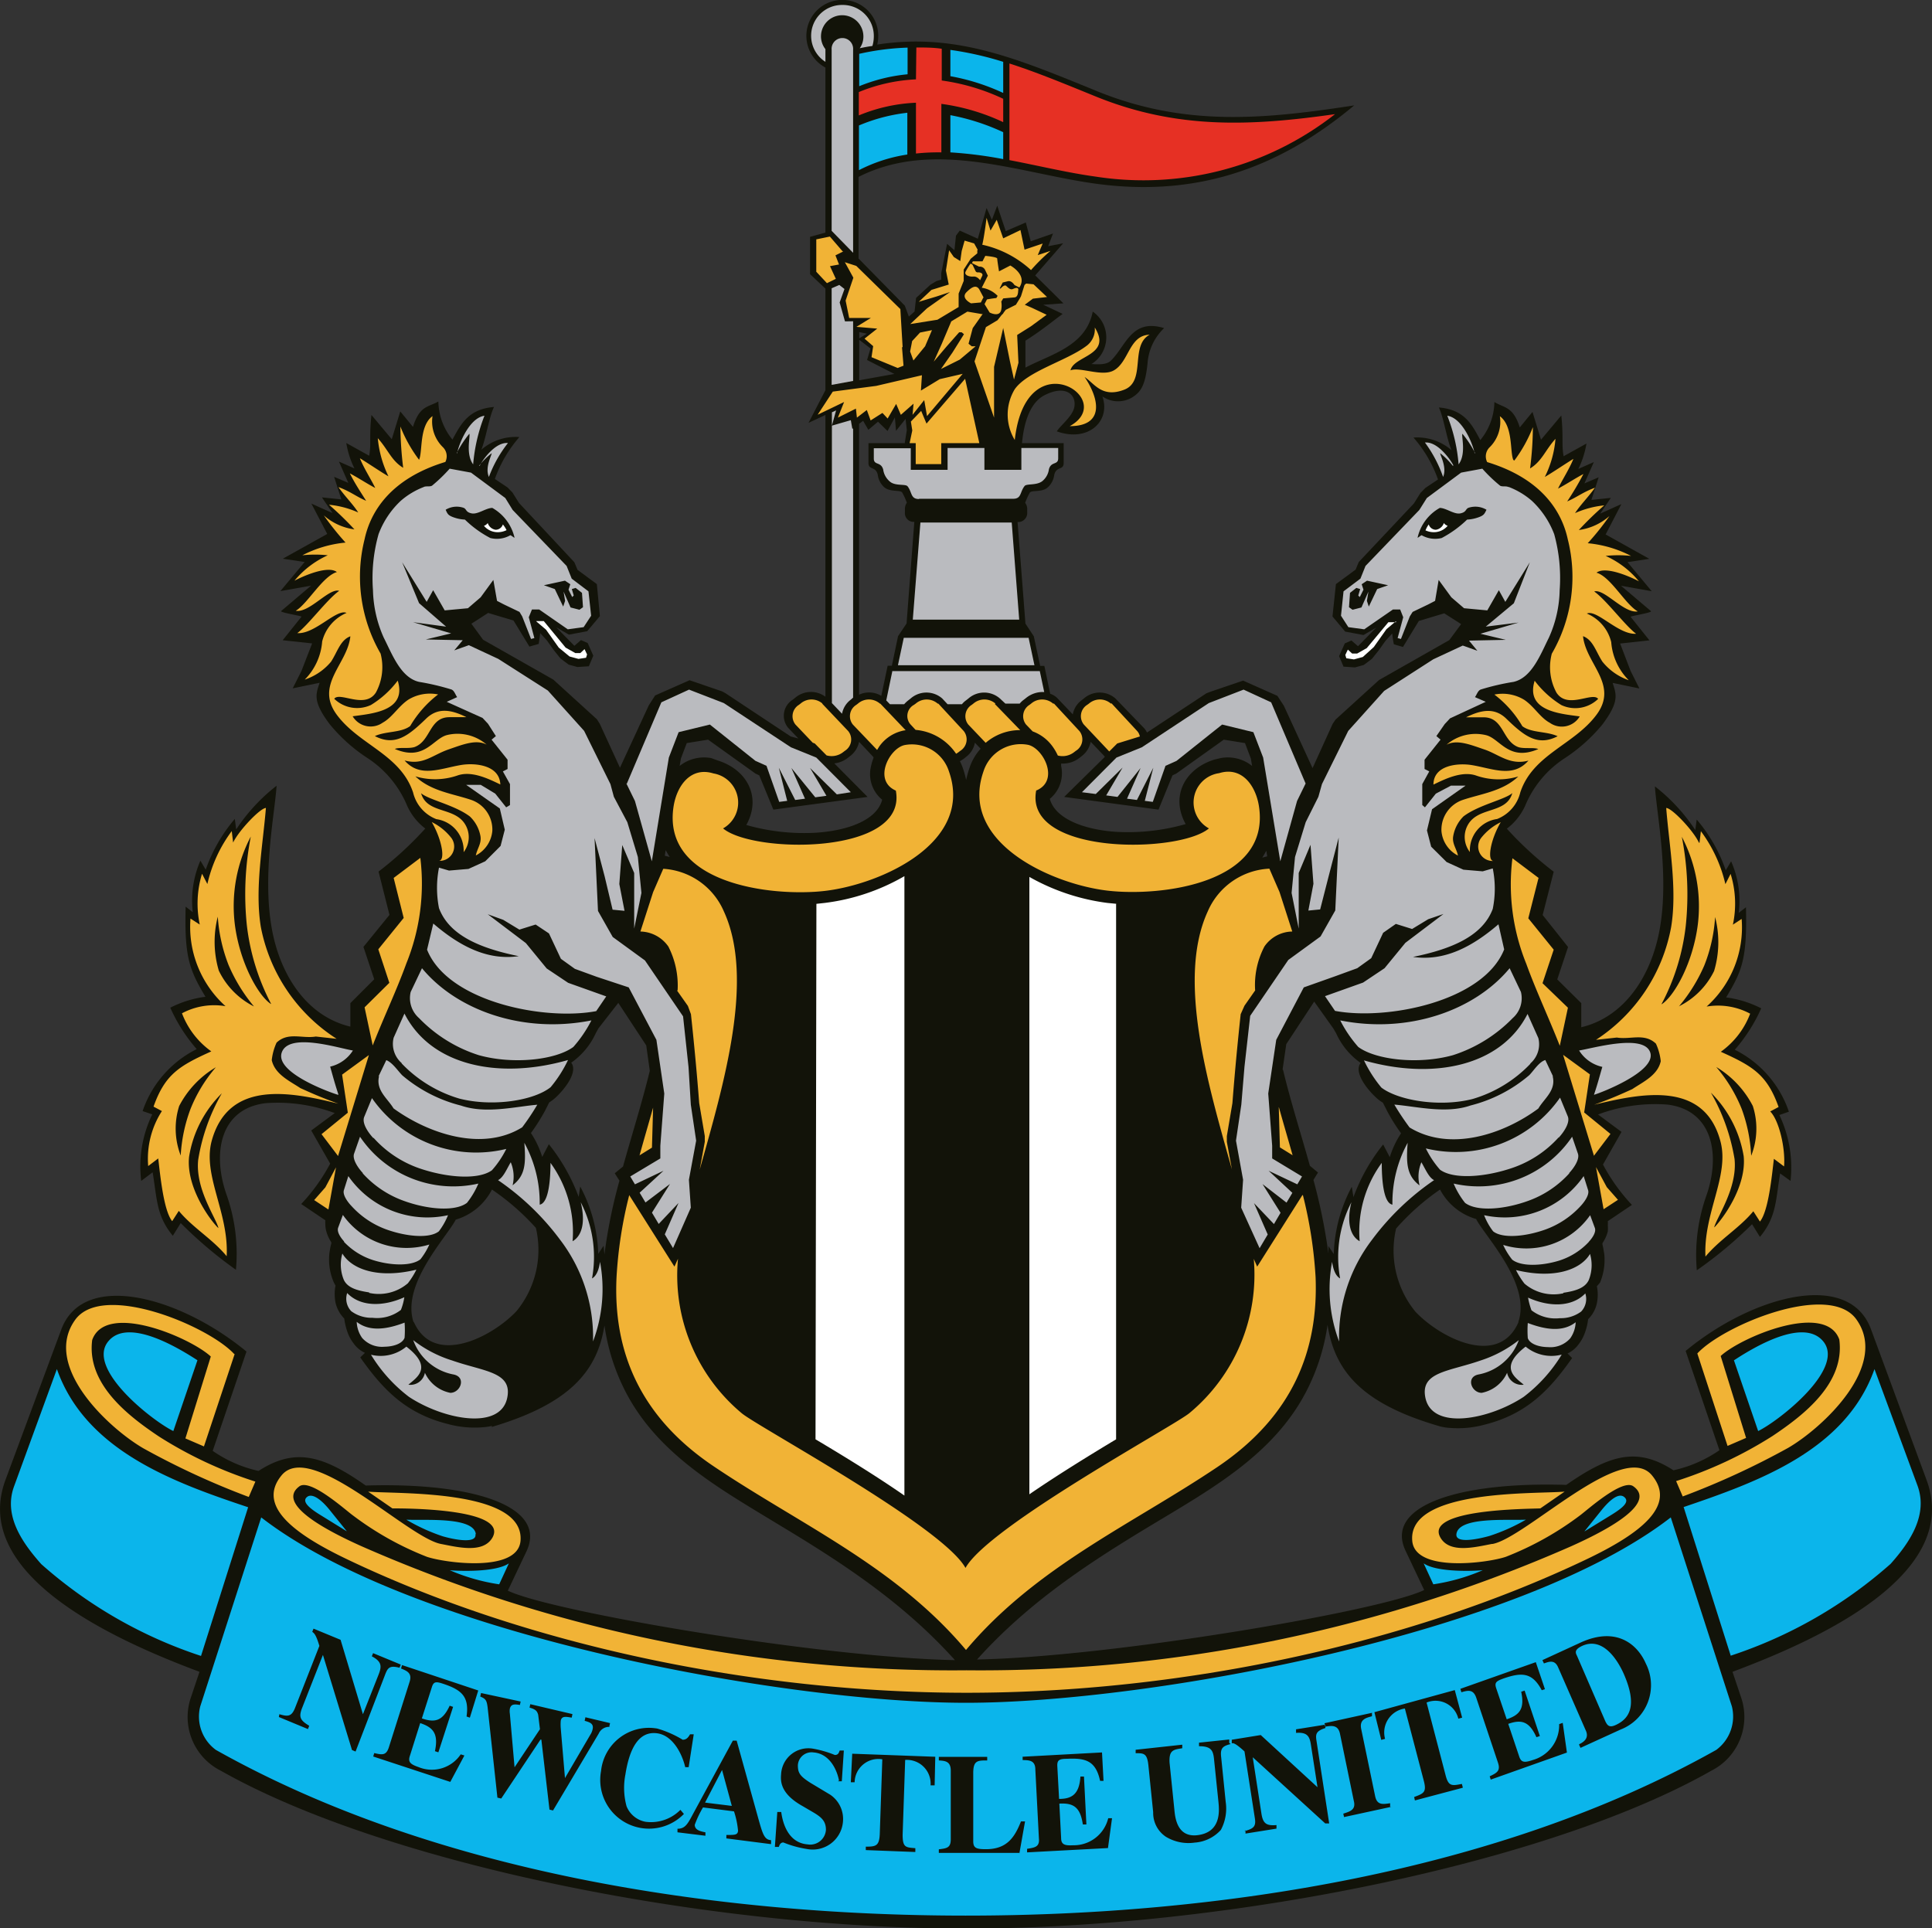 <svg xmlns="http://www.w3.org/2000/svg" viewBox="0 0 152.14 151.85"><rect x="0" y="0" width="152.14" height="151.85" fill="#333333" stroke="none"/><defs><style>.cls-1{fill:#121309;}.cls-1,.cls-2,.cls-3,.cls-4,.cls-5,.cls-6{fill-rule:evenodd;}.cls-2{fill:#babbbf;}.cls-3{fill:#fff;}.cls-4{fill:#0bb5eb;}.cls-5{fill:#f1b336;}.cls-6{fill:#e63024;}</style></defs><g id="Layer_2" data-name="Layer 2"><g id="Layer_1-2" data-name="Layer 1"><path class="cls-1" d="M38.71,112.38c6-1.78,8.31-4.28,8.89-8a16.41,16.41,0,0,0,1.47,4.84c2.53,5.25,7.58,8,12.35,10.91,5.16,3.1,9.78,6.17,13.78,10.61-10.52-.2-31.71-3.79-35.21-5.47l1.46-3.08c1.71-3.57-4.2-5.46-12.65-5.2-3.39-2.39-5.58-3-8.44-1.15a10.16,10.16,0,0,1-3.61-1.58l2.66-7.82c-5.24-4.33-12.86-6.42-14.59-1.72L.43,116.55c-2.81,7.6,8.93,12.73,15.28,15.11l-.67,2a4.73,4.73,0,0,0,2.35,5.79c12.74,7.22,37.91,12.43,58.68,12.43s46-5.21,58.69-12.43a4.74,4.74,0,0,0,2.34-5.79l-.67-2c6.35-2.38,18.1-7.51,15.28-15.11l-4.38-11.88c-1.74-4.7-9.36-2.61-14.59,1.72l2.66,7.82a10.29,10.29,0,0,1-3.62,1.58c-2.86-1.85-5-1.24-8.44,1.15-8.45-.26-14.36,1.63-12.65,5.2l1.46,3.08c-3.49,1.68-24.68,5.27-35.21,5.47,4-4.44,8.62-7.51,13.78-10.61,4.77-2.88,9.83-5.66,12.35-10.91a16.35,16.35,0,0,0,1.47-4.83c.59,3.76,2.84,6.26,8.89,8h0a4,4,0,0,0,.5.09,8,8,0,0,0,3-.24c3.33-.84,5.12-2.76,6.87-5.24l-.36-.36a2.27,2.27,0,0,0,.89-.75h0a3.18,3.18,0,0,0,.5-.95,4.37,4.37,0,0,0,.23-1,2.45,2.45,0,0,0,.69-1.26,3.34,3.34,0,0,0,0-1.34A3.07,3.07,0,0,0,126,101h0a4.63,4.63,0,0,0,.35-2h0a2.79,2.79,0,0,0-.06-.48,5.13,5.13,0,0,0-.1-.51l0,0h0l0-.11a2.94,2.94,0,0,0,.42-.92h0a2.8,2.8,0,0,0,0-.48,1.84,1.84,0,0,0,0-.33l1.9-1.28a14.65,14.65,0,0,1-2.28-3.18l1.46-2.57-1.85-1.37a12.78,12.78,0,0,1,5.47-.78c3.54.44,4.19,3.89,3.08,7.12a14,14,0,0,0-.77,5.93,32.71,32.71,0,0,0,4.35-3.63l.62,1c1.31-1.58,1.24-2.9,1.59-5L141,93a9.61,9.61,0,0,0-.88-5.19l.75-.26a8.49,8.49,0,0,0-4.26-4.88,13,13,0,0,0,2.08-3.26,8.4,8.4,0,0,0-2.76-.86c1.24-2.08,1.66-3,1.56-7.1l-.57.44a7.7,7.7,0,0,0-.6-4.06l-.42.71a12.43,12.43,0,0,0-2.29-4l-.11.83a14.39,14.39,0,0,0-3.18-3.44c.13,2.12,1.14,7,.38,11.23-.65,3.66-2.74,6.92-6.18,7.74V79l-1.89-1.87.85-2.55-2-2.52.87-3.41a27.63,27.63,0,0,1-3.69-3.39,4.68,4.68,0,0,0,1.44-1.8,8.22,8.22,0,0,1,3.09-3.73,13.26,13.26,0,0,0,3-2.68c1.35-1.81,1.09-2.36.8-3.27l2.11.44-.69-1.37-.83-2.17,2.31-.25-1.48-1.85c-.08-.06,1.73-.33,1.6-.45l-2.36-2,2.42.43-1.91-2.29,1.72-.26-3.44-1.92,1.24-2.39-1.67.75.84-1.24-1.53.16.57-1.78-1.12.48.74-1.68-1.22.54a7.17,7.17,0,0,0,.64-2l-1.8,1c-.17-.93,0-1.42-.18-3.21l-1.6,1.91-.67-2.19-1,1.22c-.53-1.66-1.2-1.51-2-2a4.85,4.85,0,0,1-1.11,3c-.67-1.26-1.26-2.4-3.26-2.57.39.84.62,2.51,1,3.37a4.11,4.11,0,0,0-3-1,10.21,10.21,0,0,1,1.93,3.3l-1,.67-.38.39-.52.83L107,44.26l-.25.6L105.2,46l-.27,2.55,1,1.19,1.44.27,1-.58-1.43,1.46-.52-.45-.52.23-.45,1,.35.83.9.06.69-.19.64-.48.53-.66.54-.76.53-.58.06.46.07.39.72.21,1.25-2.05,2-.6,1.33.85-.93,1.26-5.53,3.14-3.43,3.12-.22.32-1.59,3.5-2.26-4.91-.51-.78-2.7-1.2-2.58.88L95,54.6l-4.68,3.09a1.41,1.41,0,0,0-.24-.36L87.83,55a1.89,1.89,0,0,0-2.47,0l-.19.15a1.77,1.77,0,0,0-.69,1.11L83.28,55a1.35,1.35,0,0,0-.58-.36l-.46-2.2h-.33l-.5-2.33-.66-1-.62-8h.12a.71.71,0,0,0,.64-.75v-.27a.8.8,0,0,0-.16-.49,4.89,4.89,0,0,1,.37-.81c.16-.21.94,0,1.4-.4a1.6,1.6,0,0,0,.52-1c.17-.69.74-.34.74-.92V34.9H80.48c.17-1.83.72-3.24,1.78-3.78,1.7-.86,2.52,0,2.34.94-.14.73-1.08,1.43-1.38,1.91,2.48.89,4.27-.81,3.59-2.75a2.18,2.18,0,0,0,2.29.11c.68-.41,1.09-.87,1.27-2.77a4.24,4.24,0,0,1,1.3-2.72c-2.57-.79-3,1.41-4.19,2.56-.34.34-1,.3-1.53.27a2.47,2.47,0,0,0,.1-4.13c-.53,2.73-3.29,3.35-5.3,4.41l0-2.12c1.16-.73,1.83-1.29,2.93-2.11L82.15,24l1.59-.11-2.22-2.2,2.2-2.53-1.18.23.38-1L81.17,19l-.39-1.48-1.58.68-.67-2-.42,1.11-.42-.93L77,18.8l-1.42-.64-.3.4-.12,1.15-.58-.51-.46,2.32v.38l0,.12-.39.12-.45.27-1.14,1.05-.12,1.07-.45.4-.32-.86-3.64-3.71V13.93c5.93-3,12.64-.3,18.63.53,7.82,1.08,14.33-1.09,20.4-6.16C99.5,9.4,93.25,10,86.29,7.14c-6.12-2.49-11-4.59-17.21-3.63a3.08,3.08,0,0,0,.08-.68A2.83,2.83,0,1,0,65,5.32v13l-1.21.33,0,2.94L65,22.73v8l-1.33,2.57L65,32.68V54.87a1.91,1.91,0,0,0-2.38.08l-.19.15a1.49,1.49,0,0,0-.38,2.2l.82.86L62.27,58,57.14,54.6l-.27-.15-2.57-.88-2.71,1.2-.5.78-2.27,4.91L47.23,57,47,56.64l-3.43-3.12-5.53-3.14-.92-1.26,1.32-.85,2,.6,1.25,2.05.73-.21.06-.39.06-.46.53.58.54.76.53.66.64.48.69.19.9-.06.35-.83-.44-1-.53-.23-.52.45-1.43-1.46,1,.58,1.44-.27,1-1.19L47,46l-1.52-1.12-.25-.6-4.36-4.67-.52-.83-.38-.39-1-.67a10.21,10.21,0,0,1,1.93-3.3,4.12,4.12,0,0,0-3,1c.36-.86.6-2.53,1-3.37-2,.17-2.59,1.31-3.27,2.57a4.85,4.85,0,0,1-1.11-3c-.81.46-1.47.31-2,2l-1-1.22-.67,2.19-1.6-1.91c-.19,1.79,0,2.28-.18,3.21l-1.8-1a7.17,7.17,0,0,0,.64,2l-1.22-.54.74,1.68-1.12-.48.57,1.78-1.53-.16.84,1.24-1.67-.75,1.25,2.39L22.27,44l1.72.26-1.91,2.29,2.42-.43-2.36,2c-.12.12,1.68.39,1.6.45l-1.48,1.85,2.32.25-.84,2.17-.69,1.37,2.12-.44c-.3.91-.56,1.46.8,3.27a13,13,0,0,0,3,2.68,8.28,8.28,0,0,1,3.09,3.73,4.66,4.66,0,0,0,1.43,1.8,27.55,27.55,0,0,1-3.68,3.39l.86,3.41-2.05,2.52.85,2.55L27.59,79v1.85c-3.45-.82-5.54-4.08-6.19-7.74-.76-4.28.25-9.11.38-11.23a14.39,14.39,0,0,0-3.18,3.44l-.11-.83a12.62,12.62,0,0,0-2.29,4l-.42-.71a7.9,7.9,0,0,0-.6,4.06l-.56-.44c-.11,4,.31,5,1.56,7.1a8.38,8.38,0,0,0-2.77.86,13,13,0,0,0,2.08,3.26,8.52,8.52,0,0,0-4.26,4.88l.76.26A9.43,9.43,0,0,0,11.12,93l.9-.68c.35,2.11.29,3.43,1.59,5l.62-1A33.36,33.36,0,0,0,18.58,100,14,14,0,0,0,17.81,94c-1.1-3.23-.46-6.68,3.09-7.12a12.76,12.76,0,0,1,5.46.78l-1.85,1.37L26,91.64a14.65,14.65,0,0,1-2.28,3.18l1.9,1.28a1.84,1.84,0,0,0,0,.33,2.1,2.1,0,0,0,.06.48h0a2.92,2.92,0,0,0,.41.92l0,.11h0v0a3.24,3.24,0,0,0-.11.51,2.79,2.79,0,0,0-.06.48h0a4.5,4.5,0,0,0,.34,2h0a3,3,0,0,0,.16.31,3.53,3.53,0,0,0,0,1.34,2.6,2.6,0,0,0,.69,1.26,4.93,4.93,0,0,0,.23,1,3.18,3.18,0,0,0,.5.95h0a2.23,2.23,0,0,0,.9.75l-.37.36c1.75,2.48,3.54,4.4,6.88,5.24a8,8,0,0,0,3,.24,4,4,0,0,0,.5-.09ZM71.26,34.9H68.39v1.56c0,.58.56.23.73.92a1.6,1.6,0,0,0,.52,1c.46.38,1.25.19,1.4.4a4.89,4.89,0,0,1,.37.81.86.86,0,0,0-.15.49v.27a.69.69,0,0,0,.63.75H72l-.61,8-.67,1-.49,2.33h-.33l-.5,2.37a1.86,1.86,0,0,0-1.75-.09V33.38l.32-.24.41.71.76-.64.75.73.58-1.07.09,1.06.75-.94.1.88-.16,1ZM67.66,30V26.76l.89.68-.27.91,2.15,1.1-2.77.5Zm0-3.35v-.5l.6.13-.6.37Zm19.3,33L83.8,62.76l7.43,1,1.1-2.7.3-.14,3.74-2.67,1.67.27.46,1.21.1.59a3.07,3.07,0,0,0-2.47-.62l-.5.12h0c-2.32.72-3.48,2.88-2.26,5.08a16.59,16.59,0,0,1-5.47.61c-2.46-.16-4.8-1-5.23-2.6a2.6,2.6,0,0,0,.89-2.59,1.62,1.62,0,0,0,0-.19A2.13,2.13,0,0,0,85,59.69l.19-.15a1.88,1.88,0,0,0,.7-1.12L87,59.58Zm-9.74-.68a3.72,3.72,0,0,0-.5.68,4,4,0,0,0-.36.78h0a8.47,8.47,0,0,0-.28,1,7,7,0,0,0-.28-1h0a3.48,3.48,0,0,0-.21-.48l.3-.19.18-.15a1.79,1.79,0,0,0,.7-1.12l.46.48Zm-8.43.71a4.44,4.44,0,0,0-.21.71,2.6,2.6,0,0,0,.89,2.59c-.43,1.64-2.77,2.44-5.23,2.6a16.59,16.59,0,0,1-5.47-.61c1.22-2.2.06-4.36-2.25-5.08h0L56,59.7a3.1,3.1,0,0,0-2.48.62l.1-.59.46-1.21,1.68-.27,3.73,2.67.3.14,1.11,2.7,7.42-1-2.62-2.64a2.17,2.17,0,0,0,1.06-.43l.19-.15a1.88,1.88,0,0,0,.7-1.12l1.12,1.19ZM47.59,98.7l-.06-.59-.42.63a12,12,0,0,0-1.42-5.3l-.12.82a15,15,0,0,0-2.35-4.15l-.52,1a7.47,7.47,0,0,0-.89-1.88,15.65,15.65,0,0,0,1.1-1.74l.34-.67c.12-.08.24-.16.35-.25h0c.63-.52,2-2.08,1.38-2.88a5.75,5.75,0,0,0,1.94-2.33l.21-.38,1.56-2,2.2,3.35.28,2c-.61,2.5-1.4,5-2.11,7.54l0,0-.65.53.37.58a41.14,41.14,0,0,0-1.18,5.8Zm4.76-31.31.07-.44c.1.18.2.36.32.54l-.39-.1ZM101,84.23l.29-2,2.2-3.35L105,81l.22.38a5.72,5.72,0,0,0,1.93,2.33c-.63.8.75,2.36,1.39,2.88h0a3.27,3.27,0,0,0,.36.25l.34.67a14.26,14.26,0,0,0,1.09,1.74,7.47,7.47,0,0,0-.89,1.88l-.52-1a14.73,14.73,0,0,0-2.34,4.15l-.13-.82a12,12,0,0,0-1.42,5.3l-.42-.63c0,.2,0,.39,0,.59a44.18,44.18,0,0,0-1.18-5.8l.36-.58-.64-.53,0,0c-.7-2.52-1.5-5-2.11-7.54ZM99.72,67l.07.44-.39.1c.12-.18.22-.36.32-.54Zm19.85,37.14c-1.58,3.58-6.17,1.21-8.1-.83a7.6,7.6,0,0,1-1.53-6.56,18.74,18.74,0,0,1,3.46-3.07A4.68,4.68,0,0,0,116.24,96c.69,1.36,4.34,5.09,3.33,8.09Zm-87,0c-1-3,2.63-6.73,3.32-8.09a4.7,4.7,0,0,0,2.85-2.37A19,19,0,0,1,42.2,96.7a7.6,7.6,0,0,1-1.53,6.56C38.75,105.3,34.15,107.67,32.58,104.09Z"/><path class="cls-2" d="M71.17,50.23H81l.46,2.16H70.71l.46-2.16ZM66.25,3h.17a.85.85,0,0,1,.76.91v16l-1.69-1.73h0V3.92A.85.85,0,0,1,66.25,3Zm.93,22.3V30l-1.69.31V22.7l.6-.26.41.32-.38,1.06.42,1.49Zm0,8.42V54.94h0L67,55.1a1.77,1.77,0,0,0-.69,1.11l-.8-.84V32.47l.33-.15-.33,1.2L67,33.09l.12.69.06-.05ZM66.33.39A2.43,2.43,0,0,0,65,4.87v-1a1.63,1.63,0,0,1-.35-1,1.67,1.67,0,1,1,3.34,0,1.58,1.58,0,0,1-.29.93c.32-.07.63-.13,1-.18a2.67,2.67,0,0,0,.11-.75A2.44,2.44,0,0,0,66.33.39Zm59.19,85.83c.31-.93.37-1.21.66-2.2a2.88,2.88,0,0,1-1.83-1.29c1.12-.18,5.09-1.34,5.6.15s-3.87,3.18-4.43,3.34ZM33.37,38.35c.19-.09.47,0,.65-.1a12.54,12.54,0,0,0,1.39-1.34l1.68.31,2.7,2,.58.94,4.25,4.41.4,1,1.32,1,.21,1.92-.59.9-1.25.17L42.46,48l-.57,0-.25.61.44,1.64-.26.07-.7-1.78-.21-.35-1.23-.59-.54-.28-.29-1.65-1,1.37-1,.86-1.83.17-.91-1.59-.51.92-1.93-3.12L33,47.5l2.13,1.85L32.53,49l3,.88-2,.48,2.91.06-.67.8,1.15-.41,2.32,1.08,3.9,2.49L46,57.56l2.07,4.19.27,1,1.06,2,.83,2.74.28,2.83-.57,2.81,0-4.38L49,66.55l-.23,3.07.41,2.11-.94-.09L47.61,69l-.79-3,.27,5.74,1.16,2.05,2.54,1.85,3,4.4.43,4L54.4,87l.42,2.83-.57,3.08.15,2.2L53,98.29l-.65-1.08,1.08-2.47-1.56,1.65-.53-.89,1.42-2.26L50.83,94.7l-.46-.77,1.88-1.73L50,93.27l-.37-.62L52,91.23v-1l.31-4.11-.62-4.23-2.18-4.13L47,76.93l-1.73-.63-1.1-.79-.94-2-1.05-.7-1.28.4-1.27-.77L38.41,72l3,2.27,1.64,2,1.69,1.13,3,1.07-.79,1.16c-4.08.77-11.68-.73-13.32-4.84l.49-2.06c2.06,1.77,4.25,2.93,6.73,2.57-3.2-.65-5.5-1.71-6.28-3.78a8.22,8.22,0,0,1,0-3.19l.79.23,1.53-.13,1.32-.6,1.21-1.21.33-1.28-.39-1.67-2.65-1.86h1.15L39,62.5l.86,1.08.3-.18,0-1.65-.56-1,.37-.19,0-.73-1.26-1.58.34-.28L38.43,57,38,56.54l-2.82-1.27L36,54.9c-.15-.2-.22-.51-.45-.6A19.07,19.07,0,0,0,33,53.7c-1.44-.33-2.11-2.16-2.78-3.48a9.68,9.68,0,0,1-.85-3.75,12.74,12.74,0,0,1,.44-4.4,6.91,6.91,0,0,1,1.75-2.63,6.08,6.08,0,0,1,1.82-1.09Zm-4.15,68.34a3.17,3.17,0,0,0,2.78-.64c2.15,1.66.8,2.44.16,3a1.16,1.16,0,0,0,1.3-.94,2.79,2.79,0,0,0,2,1.58c.81,0,1.29-1.26.23-1.45a4.19,4.19,0,0,1-3.15-2.7,9.6,9.6,0,0,0,3.06,1.6c2.54.89,4.81.89,4.33,3-.59,2.51-5,1.66-7.72-.13a12,12,0,0,1-3-3.33Zm2.41-22.94a10.34,10.34,0,0,0,4.55,2.77c2.64.67,5.87.15,7.18-.9a10,10,0,0,0,1.37-2.14c-5.49,1.57-10.81.43-12.88-3.66L31,81.72a2,2,0,0,0,.63,2Zm-1.78,1c-.27,1.12.67,1.75,1.14,2.54,2.76,2,7,3.43,10.13,1.49A18.52,18.52,0,0,0,42.31,87c-1.75.15-4.05.74-6,.07a11.44,11.44,0,0,1-4.64-2.39c-.38-.4-.77-1-1.25-1.19l-.61,1.27Zm-.44,4.85A8.64,8.64,0,0,0,33,92c2.17.75,4.67.94,5.74.16a7.61,7.61,0,0,0,1.13-1.68,10,10,0,0,1-10.58-4l-.61,1.48c-.19.47.27,1.19.73,1.68Zm-.86,2.79a8,8,0,0,0,3.22,2.17c1.91.7,4.07.87,5,.17a6.48,6.48,0,0,0,.9-1.52,8.86,8.86,0,0,1-9.32-3.69l-.47,1.34c-.14.42.28,1.08.7,1.53ZM27.7,95a6.85,6.85,0,0,0,2.72,1.82c1.61.58,3.41.73,4.14.15a5.48,5.48,0,0,0,.72-1.27,7.57,7.57,0,0,1-7.85-3.08l-.35,1.11c-.11.35.26.9.62,1.27Zm-.63,2.78a5.42,5.42,0,0,0,2.35,1.47c1.4.43,3,.47,3.69-.08a5.51,5.51,0,0,0,.7-1.16A6.14,6.14,0,0,1,27,95.68l-.37,1c-.12.32.18.78.48,1.1Zm2,4c-.94-.14-1.71-.36-2-1a3.15,3.15,0,0,1-.11-2.06c.75,1.25,2.83,2,5.83,1.27a6.36,6.36,0,0,1-.67,1.07,3.52,3.52,0,0,1-3.05.76Zm.26,2a3.08,3.08,0,0,0,2.24-.62,4.49,4.49,0,0,0,.27-1c-1.63.74-3.44.78-4.5-.33a1.42,1.42,0,0,0,.32,1.43,2.68,2.68,0,0,0,1.67.52Zm.89,2.28c.77,0,1.48-.25,1.64-.71a8,8,0,0,0,0-1.19c-1.28.49-2.72.77-3.77-.06a2.35,2.35,0,0,0,.43,1.27,2.09,2.09,0,0,0,1.74.69ZM40.36,93.37a2.92,2.92,0,0,0-.14-1.84c-.32.54-.58,1.2-1,1.41a20.43,20.43,0,0,1,4.89,4.7,12.64,12.64,0,0,1,2.59,8,11.69,11.69,0,0,0,.55-6.27c-.06.45-.22,1.09-.63,1.31a9.38,9.38,0,0,0-.89-6c.39,1.56.1,2.65-.64,3.07a9.25,9.25,0,0,0-1.74-6.17c0,1.16-.11,3.16-.85,3.29A9.83,9.83,0,0,0,41.29,90c.12,1.59.1,2.57-.93,3.35ZM33,80.18a11.29,11.29,0,0,0,4.71,2.92c2.74.76,6.08.36,7.44-.65a10,10,0,0,0,1.42-2.09c-5.37,1.07-10.59-.78-13.34-4.11l-.89,1.87A2.09,2.09,0,0,0,33,80.18Zm3-44.49c.11-.65.93-2.77,2.15-2.95a13.54,13.54,0,0,0-.89,3.83c-.61-.82-.21-2.2-.3-2.41a8.19,8.19,0,0,0-1,1.53Zm1.72,1a5.85,5.85,0,0,1,1-1c0,.17-.55,1.13-.22,1.87A9.89,9.89,0,0,1,40,34.89c-1-.09-2,1.33-2.23,1.8ZM35.1,40.16c.13.28.17.4.51.54a3.08,3.08,0,0,0,1,.22,8.47,8.47,0,0,0,2,1.45,2.13,2.13,0,0,0,1.58-.22c.14.06.22.16.33.2A3.63,3.63,0,0,0,38.77,40c-.5,0-1.14.53-1.63.43s-.38-.34-.64-.44a1.68,1.68,0,0,0-1.4.15Zm7.73,5.93.86.3.66,1.38.15-.45-.12-.73.55,1.25.7.18.28-.2-.08-1.13-.5-.39-.3.09.15.51-.12.12-.29-.58.14-.43-.42-.28-1.66.36Zm6.49,15.6L50,63.08l1.33,4.75,1.34-8.17.77-2,2.46-.6,3.59,2.86.87.39,1,2.84.63-.08-.66-2.61L62.62,63l.77-.1-1.07-2.42,1.88,2.31.88-.12-1.29-2.19,2.11,2.08L67,62.39l-2.72-2.73-2-.81L57,55.37l-2.74-1.06-2.18,1-2.72,6.41ZM26.62,86.22c-.56-.16-5-1.74-4.43-3.34s4.48-.33,5.6-.15A2.88,2.88,0,0,1,26,84c.28,1,.35,1.27.65,2.2Zm76.2-24.53-.68,1.39-1.32,4.75-1.35-8.17-.77-2-2.46-.6-3.59,2.86-.87.39-1,2.84-.63-.08.67-2.61L89.53,63l-.78-.1,1.07-2.42L88,62.76l-.89-.12,1.29-2.19-2.11,2.08-1.09-.14,2.72-2.73,2-.81,5.27-3.48,2.74-1.06,2.17,1,2.72,6.41Zm6.49-15.6-.86.3-.66,1.38-.15-.45.12-.73-.55,1.25-.7.18-.28-.2.08-1.13.5-.39.3.09-.15.51.12.12.29-.58-.14-.43.42-.28,1.66.36Zm7.74-5.93c-.14.28-.18.4-.52.54a3.09,3.09,0,0,1-1,.22,8.74,8.74,0,0,1-2,1.45,2.14,2.14,0,0,1-1.58-.22c-.14.06-.21.16-.32.2A3.57,3.57,0,0,1,113.38,40c.49,0,1.13.53,1.62.43s.39-.34.64-.44a1.71,1.71,0,0,1,1.41.15Zm-2.64-3.47a6,6,0,0,0-1-1c0,.17.55,1.13.23,1.87a10.27,10.27,0,0,0-1.43-2.71c1-.09,2,1.33,2.24,1.8Zm1.71-1c-.11-.65-.93-2.77-2.15-2.95a13.2,13.2,0,0,1,.89,3.83c.62-.82.21-2.2.3-2.41a7.69,7.69,0,0,1,1,1.53Zm3,44.49a11.42,11.42,0,0,1-4.71,2.92c-2.74.76-6.09.36-7.45-.65a10,10,0,0,1-1.42-2.09c5.37,1.07,10.59-.78,13.34-4.11l.89,1.87a2.08,2.08,0,0,1-.65,2.06Zm-7.33,13.19a2.92,2.92,0,0,1,.14-1.84c.32.54.58,1.2,1,1.41a20.43,20.43,0,0,0-4.89,4.7,12.64,12.64,0,0,0-2.59,8,11.69,11.69,0,0,1-.55-6.27c.06.45.22,1.09.63,1.31a9.44,9.44,0,0,1,.89-6c-.39,1.56-.1,2.65.65,3.07a9.14,9.14,0,0,1,1.74-6.17c0,1.16.1,3.16.84,3.29A9.83,9.83,0,0,1,110.85,90c-.12,1.59-.09,2.57.93,3.35Zm10.16,12.72c-.77,0-1.48-.25-1.64-.71a8,8,0,0,1,0-1.19c1.29.49,2.72.77,3.77-.06a2.35,2.35,0,0,1-.43,1.27,2.08,2.08,0,0,1-1.74.69Zm.89-2.28a3.08,3.08,0,0,1-2.24-.62,5.92,5.92,0,0,1-.27-1c1.63.74,3.44.78,4.51-.33a1.44,1.44,0,0,1-.33,1.43,2.68,2.68,0,0,1-1.67.52Zm.27-2c.93-.14,1.7-.36,2-1a3.16,3.16,0,0,0,.1-2.06c-.74,1.25-2.83,2-5.83,1.27a6.36,6.36,0,0,0,.67,1.07,3.53,3.53,0,0,0,3.06.76Zm2-4a5.44,5.44,0,0,1-2.34,1.47c-1.41.43-3,.47-3.69-.08a5.56,5.56,0,0,1-.71-1.16,6.13,6.13,0,0,0,6.85-2.34l.37,1c.12.32-.18.78-.48,1.1ZM124.45,95c.35-.37.72-.92.61-1.27l-.35-1.11a7.56,7.56,0,0,1-7.84,3.08,5.11,5.11,0,0,0,.71,1.27c.73.58,2.53.43,4.14-.15A7,7,0,0,0,124.45,95Zm-.86-2.61a8,8,0,0,1-3.22,2.17c-1.91.7-4.07.87-5,.17a6.48,6.48,0,0,1-.9-1.52,8.88,8.88,0,0,0,9.33-3.69l.46,1.34c.14.42-.28,1.08-.7,1.53Zm-.85-2.79c.45-.49.91-1.21.72-1.68l-.61-1.48a10,10,0,0,1-10.57,4,7.57,7.57,0,0,0,1.12,1.68c1.08.78,3.57.59,5.74-.16a8.68,8.68,0,0,0,3.6-2.39Zm-.45-4.85-.6-1.27c-.49.15-.88.79-1.26,1.19a11.41,11.41,0,0,1-4.63,2.39c-1.92.67-4.22.08-6-.07A20.57,20.57,0,0,0,111,88.79c3.17,1.94,7.37.56,10.14-1.49.46-.79,1.41-1.42,1.13-2.54Zm-1.78-1a2,2,0,0,0,.63-2l-.85-1.9c-2.07,4.09-7.38,5.23-12.88,3.66a10.36,10.36,0,0,0,1.37,2.14c1.31,1,4.54,1.57,7.18.9a10.29,10.29,0,0,0,4.55-2.77Zm2.42,22.94a3.18,3.18,0,0,1-2.79-.64c-2.15,1.66-.8,2.44-.15,3a1.17,1.17,0,0,1-1.31-.94,2.77,2.77,0,0,1-2,1.58c-.81,0-1.28-1.26-.23-1.45a4.19,4.19,0,0,0,3.15-2.7,9.64,9.64,0,0,1-3,1.6c-2.54.89-4.82.89-4.34,3,.59,2.51,5,1.66,7.72-.13a12,12,0,0,0,3-3.33Zm-4.16-68.34c-.19-.09-.47,0-.64-.1a11.81,11.81,0,0,1-1.4-1.34l-1.67.31-2.7,2-.59.94-4.24,4.41-.4,1-1.33,1-.2,1.92.58.9,1.25.17L109.69,48l.57,0,.24.61-.44,1.64.26.07.7-1.78.22-.35,1.23-.59.54-.28.28-1.65,1,1.37,1,.86,1.83.17.91-1.59.51.92,1.93-3.12-1.26,3.23L117,49.35l2.58-.32-3,.88,2,.48-2.9.06.66.8-1.15-.41-2.32,1.08L109,54.41l-2.83,3.15-2.07,4.19-.28,1-1,2-.84,2.74-.27,2.83.56,2.81,0-4.38.93-2.22.23,3.07-.4,2.11.93-.09.68-2.66.78-3-.27,5.74-1.16,2.05-2.54,1.85-3,4.4L98,84,97.75,87l-.42,2.83.56,3.08-.15,2.2,1.45,3.19.64-1.08-1.08-2.47,1.57,1.65.52-.89-1.42-2.26,1.89,1.46.46-.77L99.9,92.2l2.26,1.07.37-.62-2.35-1.42v-1l-.31-4.11.63-4.23,2.17-4.13,2.48-.88,1.73-.63,1.1-.79.94-2,1-.7,1.28.4,1.27-.77,1.2-.41-3,2.27-1.64,2-1.69,1.13-3,1.07.79,1.16c4.08.77,11.68-.73,13.32-4.84L118,72.79c-2.06,1.77-4.25,2.93-6.73,2.57,3.2-.65,5.5-1.71,6.28-3.78a8,8,0,0,0,0-3.19l-.79.23-1.52-.13-1.32-.6-1.22-1.21-.33-1.28.4-1.67,2.64-1.86h-1.15l-1.19.63-.86,1.08L112,63.4l0-1.65.55-1-.37-.19,0-.73,1.26-1.58-.33-.28.66-.95.42-.45L117,55.27l-.85-.37c.15-.2.22-.51.46-.6a18.59,18.59,0,0,1,2.58-.6c1.44-.33,2.12-2.16,2.78-3.48a9.51,9.51,0,0,0,.85-3.75,13,13,0,0,0-.43-4.4,7,7,0,0,0-1.76-2.63,6.08,6.08,0,0,0-1.82-1.09ZM70.26,52.85H81.88l.35,1.65a2.09,2.09,0,0,0-1.41.45l-.19.15a1.64,1.64,0,0,0-.33.31H79.17L78.73,55a1.88,1.88,0,0,0-2.46,0l-.19.15a1.64,1.64,0,0,0-.33.31H74.62L74.19,55a1.89,1.89,0,0,0-2.47,0l-.19.15a2.42,2.42,0,0,0-.33.31H70.08l-.29-.3.47-2.26ZM72.37,39.3c-.68,0-.53-.53-.9-1-.16-.21-1,0-1.41-.39a1.48,1.48,0,0,1-.51-.93c-.18-.65-.74-.31-.74-.87v-.81h2.91V37h2.9V35.28h2.9V37h2.91V35.28h2.9v.81c0,.56-.56.22-.73.87a1.46,1.46,0,0,1-.52.93c-.46.36-1.25.18-1.4.39-.38.49-.23,1-.9,1H72.37Zm.11,1.85h7.19l.59,7.65H71.88Z"/><path class="cls-3" d="M109.93,48.92l-.75.63-1,1.41-.86.78-.7.19-.6-.09-.08-.26.2-.42.34.31h.39l.76-.43L109.33,49l.6,0ZM71.22,69v48.78c-2.16-1.5-4.71-3.07-7-4.43l.07-42.17.64-.07A16.54,16.54,0,0,0,71.22,69Zm16.67,2.18v42.17c-2.21,1.33-4.69,2.86-6.83,4.33l0-48.62a16.82,16.82,0,0,0,6.16,2.05l.72.07Zm-48-29.43a2.28,2.28,0,0,0-.29-.45.6.6,0,0,1-.57.42.76.76,0,0,1-.62-.53.64.64,0,0,1-.3.22,1.4,1.4,0,0,0,.89.49,1.56,1.56,0,0,0,.89-.15Zm2.33,7.16.6,0L44.54,51l.76.43h.4l.33-.31.2.42-.08.26-.6.09-.7-.19L44,51l-1-1.41-.74-.63Zm70-7.16a1.53,1.53,0,0,0,.88.15,1.43,1.43,0,0,0,.9-.49.64.64,0,0,1-.3-.22.78.78,0,0,1-.63.53.59.59,0,0,1-.56-.42A1.9,1.9,0,0,0,112.26,41.76Z"/><path class="cls-4" d="M76.07,150.86c19.73,0,41.89-3.38,59.08-13.05a3.27,3.27,0,0,0,1.23-3.43l-4.81-14.88c-11.86,9.2-41.06,14.6-55.5,14.6s-43.64-5.4-55.5-14.6l-4.8,14.88A3.25,3.25,0,0,0,17,137.81c17.2,9.67,39.35,13.05,59.08,13.05Zm-36-27.74-.76,1.65a15.54,15.54,0,0,1-3.89-1.11c.62.06,3.59.19,4.65-.54Zm74.62-2.31c.18-1.38,4-1.06,5.47-1.13a14.8,14.8,0,0,1-2.87,1.28c-1,.28-2.7.61-2.6-.15Zm-2.58,2.31c1.06.73,4,.6,4.65.54a15.54,15.54,0,0,1-3.89,1.11l-.76-1.65Zm24.43-16,1.91,5.58c1.61-.78,6.93-4.93,5.11-7.08-1.52-1.8-5.24.34-7,1.5Zm-4,11.58c5.88-2,12.8-4.46,15.07-10.88L151,117c.84,2.31-.59,4.44-2.12,6.16a35.87,35.87,0,0,1-12.59,7.23l-3.71-11.71Zm-7.76,1.89,1.36-1.69c.62-.76,1.33-1.37,1.77-1s-.11.84-1,1.39l-2.13,1.31Zm-87.34.24c.11.76-1.65.43-2.6.15A14.8,14.8,0,0,1,32,119.68c1.46.07,5.29-.25,5.47,1.13Zm-10.14-.24-2.12-1.31c-.89-.55-1.42-1.05-1-1.39s1.15.25,1.76,1l1.36,1.69Zm-7.76-1.89-3.71,11.71a35.73,35.73,0,0,1-12.58-7.23c-1.53-1.72-3-3.85-2.13-6.16l3.36-9.2c2.26,6.42,9.19,8.92,15.06,10.88Zm-4-11.58c-1.78-1.16-5.5-3.3-7-1.5-1.82,2.15,3.49,6.3,5.11,7.08l1.9-5.58Zm42.09,35.1-2.11-.26,1.34-2.57.77,2.83Zm68.77-6.7-2.22-5.13c-.11-.22-.23-.47.41-.77,1.71-.78,2.88,1.29,3.29,2.23,1.06,2.44.47,3.49-.65,4-.48.22-.65.07-.83-.33ZM22,135c.63.18.94.22,1.22-.46l1.93-4.92c-.28-.95-.43-1-.56-1.11l.1-.25,2.13.88L28.58,135h0l1.24-3.14c.24-.62.26-1-.54-1.42l.1-.25,2.18.9-.1.25c-.77-.2-.92,0-1.12.51L28,137.94l-.28-.12-2.29-7.49h0l-1.63,4.15c-.3.75-.16,1,.55,1.43l-.1.26-2.29-.95L22,135Zm102.36,2.36c.63-.29.69-.68.53-1.05l-2.19-5c-.27-.63-.72-.45-1.12-.31l-.12-.26,3-1.38c2.79-1.28,4.47.09,5.15,1.66a3.75,3.75,0,0,1-2,5.19l-3.15,1.44-.11-.25ZM115,133l5.94-2.1.72,2.13-.25.08c-.75-1.41-1.57-1.42-3-.93-.57.21-.74.31-.59.77l.83,2.45c1-.34,1.43-.8,1.14-2.17l.27-.09,1.2,3.58-.27.09c-.57-1.27-1.2-1.41-2.22-1.05l.86,2.56c.15.47.39.52,1.06.29a2.85,2.85,0,0,0,2.09-2.83l.28-.1.33,2.34-6,2.13-.08-.26c.56-.27.87-.42.65-1.08l-1.71-5.11c-.24-.7-.68-.57-1.17-.43L115,133Zm.19,7.79-3.77,1-.06-.27c.75-.28,1-.37.76-1.28l-1.49-5.69a1.91,1.91,0,0,0-1.56,2.39l-.3.08-.54-2.18,6.33-1.74.58,2.17-.3.08a1.85,1.85,0,0,0-2.5-1.27l1.49,5.7c.23.92.5.86,1.29.71l.07.27Zm-5.62,1.5-3.73.81-.06-.27c.57-.18,1-.32.83-1l-1.09-5.29c-.15-.72-.66-.64-1.16-.56l-.06-.27,3.74-.82,0,.27c-.49.13-1,.26-.85,1l1.1,5.3c.15.7.58.64,1.18.55l0,.28ZM98,144.21c.64-.19.93-.31.82-1L98,137.93c-.72-.66-.89-.67-1-.64l0-.28,2.28-.37,4.47,4.11h0l-.52-3.35c-.1-.66-.29-1-1.17-.93l0-.28,2.31-.37,0,.27c-.75.23-.78.49-.7,1l1,6.51-.31,0-5.71-5.21h0l.68,4.41c.12.8.38,1,1.19.93l0,.28-2.44.39,0-.27Zm-1.09-6.86c-.59.15-.83.3-.75,1l.36,3.55a3.58,3.58,0,0,1-.38,2.21,3.05,3.05,0,0,1-2.06,1,3.43,3.43,0,0,1-2.27-.46,2.25,2.25,0,0,1-1-1.93l-.38-3.72c-.1-.94-.38-.93-1-.93l0-.27,3.67-.4,0,.28c-.72.11-1.05.16-1,1.13l.38,3.72c.06.63.22,2.16,1.78,2,1.91-.21,1.76-1.91,1.69-2.62l-.35-3.39c-.07-.68-.24-1-1.18-1l0-.28,2.38-.25,0,.27Zm-16.41,1,6.28-.34.12,2.24-.27,0c-.34-1.58-1.13-1.81-2.59-1.74-.61,0-.8.09-.78.57l.14,2.59c1,0,1.59-.36,1.68-1.76h.28l.19,3.77-.28,0c-.2-1.39-.77-1.7-1.85-1.64l.14,2.7c0,.5.24.62.94.58a2.79,2.79,0,0,0,2.77-2.13l.3,0-.32,2.35-6.37.34,0-.28c.63-.1,1-.15.93-.84l-.28-5.4c0-.74-.5-.74-1-.75v-.27Zm-.23,7.57H73.93v-.28c.62-.08.94-.11.94-.79v-5.41c0-.74-.45-.77-.94-.8v-.28h3.81v.28c-.76,0-1.1,0-1.1,1V145c0,.54.24.63,1,.63,1.65,0,2.26-.93,2.76-2.19h.32l-.45,2.54Zm-8.2-.07-3.89-.15v-.27c.8,0,1.06-.06,1.1-1l.2-5.88a1.87,1.87,0,0,0-2.18,1.81H67l.11-2.25,6.54.24-.05,2.25-.32,0a1.87,1.87,0,0,0-2-2l-.2,5.89c0,1,.23,1,1,1.06l0,.29Zm-6-5.62c-.14-.79-.71-2.12-2-2.22a1.08,1.08,0,0,0-1.24,1c0,.61.15.86,1,1.4l1.55.93a2.31,2.31,0,0,1,1,2.14,2.39,2.39,0,0,1-2.86,2.13,8.18,8.18,0,0,1-1.83-.51c-.23,0-.3.18-.36.35l-.31,0,.19-2.75.31,0c.15,1.14.69,2.44,2.07,2.55a1.24,1.24,0,0,0,1.45-1.15c0-.75-.44-1.05-1.13-1.45l-.7-.41c-1.8-1-1.74-2-1.7-2.52a2.15,2.15,0,0,1,2.55-2,8.17,8.17,0,0,1,1.68.49c.25,0,.31-.14.38-.35l.33,0-.16,2.42-.31,0Zm-5.36,5-3.51-.45,0-.27c.68,0,.88,0,.92-.32a6.72,6.72,0,0,0-.32-1.54l-2.44-.31a8,8,0,0,0-.65,1.37c0,.42.47.52.84.59l0,.27-2.2-.27,0-.28c.6,0,.8-.37,1.22-1.16l3.14-5.78.3,0,1.71,6.15c.35,1.25.48,1.65,1,1.69l0,.28Zm-6.86-2.37a3.84,3.84,0,0,1-6.52-3.38,3.79,3.79,0,0,1,4.43-3.35,8.2,8.2,0,0,1,2,.88c.29,0,.43-.17.58-.43l.29,0-.4,2.59-.27,0c-.23-1-.94-2.46-2.16-2.66-1.58-.25-2.26,1.37-2.55,3.23a5.51,5.51,0,0,0,.09,2.51,2,2,0,0,0,1.49,1.22,3.25,3.25,0,0,0,2.75-.94l.28.33ZM48.05,136a.89.89,0,0,0-.9.52l-3.6,6.06-.28-.07L42.63,137h-.07l-3.09,4.64-.3-.07-.77-7.1c-.07-.56-.15-.69-.58-.86l.06-.28L41,134l-.06.27c-.39-.06-.7-.1-.79.3a1.21,1.21,0,0,0,0,.38l.37,4.23h0l2-3-.14-1.14c-.08-.27-.17-.42-.68-.56l.06-.27,3.32.78-.06.28c-.46-.08-.78-.14-.86.23a3.4,3.4,0,0,0,0,.63l.33,3.9h0l2-3.42a1.26,1.26,0,0,0,.18-.44c.1-.45-.27-.55-.63-.65l.06-.28,1.94.46-.06.28Zm-16.39-4.87,6,2L37,135.27l-.26-.09c.23-1.59-.42-2.1-1.82-2.57-.57-.19-.77-.2-.91.25l-.79,2.47c1,.34,1.62.24,2.19-1l.27.09L34.52,138l-.27-.09c.29-1.37-.13-1.87-1.16-2.21l-.81,2.57c-.16.47,0,.66.67.89a2.74,2.74,0,0,0,3.33-1l.29.09-1.11,2.08-6.07-2,.08-.27c.61.14.94.21,1.15-.45l1.63-5.15c.23-.7-.2-.87-.67-1.06Z"/><path class="cls-5" d="M18.48,106.63l-2.42,7.28-1.46-.63,2-6.45c-1.59-1.48-8.26-4.35-9.34-1.3-.44,3.42,2.73,5.91,5.26,7.6a32.61,32.61,0,0,0,7.59,3.55l-.52,1.21a61.63,61.63,0,0,1-8.3-3.83c-2.72-1.58-8-6.47-5.37-10.12,2.15-3,10.47.47,12.52,2.69Zm8.15-15.58-1.31-1.73,2.07-1.69-.45-3,2.11-1.54-2.42,7.92Zm45-56.15.21-1-.11-.7.81-.84.42,1L76,29.83l1.12,5.07h-3v1.65H72.11V34.9Zm9.18-12.57-.13.11-.28.89-.08.15L80,24l-.8.4-.16.21a.45.45,0,0,1-.15.18l-.34.43-.91.54-.9,2.7,1.54,4.43,0-4L79,25.83l.53,2.62.32,1.44.35-1.32-.1-2.19,1.08-.68,1.24-.91-1.14-.54L80.7,24l.64-.48,1.11-.13-1.06-1Zm-3.38,1.11-.19.38-.77.07s-.84-.4-.36-.88.78-.56,1-.23l.35.66Zm2.75-.59c0,.27-.06.55-.28.57L79,23.5l-.15.25a1.86,1.86,0,0,1,0,.62c-.11.67-.92.24-.92.24l-.4-.66.19-.37s.36-.07.74-.11h0l.1-.17a2.19,2.19,0,0,0-1.25-.64l.48-.95-.24-.5A.47.47,0,0,0,77.1,21l-.56-.28.07-.14h.76l.22-.43s.94.08.94.22.14,1,.14,1l.89-.46s1.38.74.71,1.73l-.38-.19s-.23-.38-.53-.3l-.4.1-.24.47.08,0s.28-.34.43-.21.32.34.53.25.46-.17.43.1Zm-3-.78.16-.33c.11-.2-.13-.3-.32-.29a.19.19,0,0,1-.21-.13l-.23-.48-.15-.08a5.34,5.34,0,0,0-.39.63c-.14.29.32.42.62.39s.52.29.52.29Zm.16-2.8a8.33,8.33,0,0,1,3.85,2,14.64,14.64,0,0,1,1.53-1.51l-1,.33.39-.91-1.43.48-.32-1.54L79,18.77l-.51-1.46-.49.85-.31-1s-.18,1.45-.33,2.08Zm-6.31,8.07.12,1.46-.46.18-2.06-.85.13-.87-.68-.59,1-.79-1.64-.14,1.14-.7H66.87l-.28-1.37.61-1.8-.67-1.22.9.29,3.47,3.4.18,3ZM73.39,26l-.54,1.27-.92,1.12-.26-.71.16-.82.62-.67.94-.19Zm4-1.28-.79,1.12-.33,1.23.25.2.31,0-1.25,1.05-1.48.74L75,27.77l.91-1.45-.18-.15h-.2l-1,1.13-1,1.18.63-1.4.75-1.77,1.27-.77,1.23.21Zm-.43-5,0,.23-.52.43-.55.85,0,.89-.4,1,0,1.06-1.67,1-2.14.34L73,24.28,74.81,23l-1.06.35-1.4.42,1-.94,1.36-.42-.22-1.11.25-1.59.37.53.51.32.11-.79.23-.82.75.22.28.5Zm-10.55.08-.62.31.28.72-.71.13.46,1-.7.34-.84-.9V18.85l1.07-.22,1,1.16Zm6.19,9.75L69,30.39l-3.42.45-1.19,1.82,2.08-1-.49,1.23,1.42-.71.08.71.78-.6.3.82.93-.59.41.44.67-1.15.37.86,1-.88-.08.88.92-1.16L73,32.77l2.81-3.33L74,29.86l-1.48.9.08-1.22Zm11.69-.38c.73-.31,2.49.53,3.42,0,1.2-.67,1.2-2.77,2.82-2.81-1.58.86-.25,3.66-2,4.33s-2.34-.48-3.12-1c1.19,1.76,1.56,3.87-1.17,3.87,2.53-1.39.25-3.89-1.86-3.22-1.11.36-2.17,1.59-2.47,4.31a3.86,3.86,0,0,1,0-4c1-1.42,4.07-2.23,5.62-3.39a1.62,1.62,0,0,0,.68-1.47C87.6,28,84.56,28,84.3,29.16ZM81.6,62.24c-1,5.12,11.22,5,13.6,3A2.33,2.33,0,0,1,96,60.89c1.77-.55,2.86.94,3.13,2.55,1,6.15-7.72,7.19-11.92,6.7-4.39-.52-11.73-3.79-9.76-9.4a3.08,3.08,0,0,1,3.52-2.08c1.2.28,2.47,2.79.67,3.58Zm1.33-6.83a1.32,1.32,0,0,0-1.73,0l-.13.1a1.05,1.05,0,0,0-.27,1.55l.52.54a3.33,3.33,0,0,1,1.59,1.22,4.14,4.14,0,0,1,.39.68,1.48,1.48,0,0,0,1.29-.27l.13-.1A1.05,1.05,0,0,0,85,57.57l-2-2.16Zm4.55,0a1.32,1.32,0,0,0-1.73,0l-.14.1a1.05,1.05,0,0,0-.26,1.55l2,2.12.63-.63L89.76,58a.88.88,0,0,0-.23-.45l-2-2.16Zm-22.74,0,2.05,2.16a1.05,1.05,0,0,1-.26,1.56l-.13.1a1.47,1.47,0,0,1-1.31.26l-.93-.94L64,58.49l-1.36-1.43a1.05,1.05,0,0,1,.27-1.55l.13-.1a1.32,1.32,0,0,1,1.73,0Zm4.55,0a1.32,1.32,0,0,0-1.73,0l-.13.1a1.05,1.05,0,0,0-.27,1.55l1.91,2,.16-.26A3.1,3.1,0,0,1,71,57.57a1.8,1.8,0,0,1,.32-.06l-2-2.1Zm4.55,0a1.32,1.32,0,0,0-1.73,0l-.14.1a1,1,0,0,0-.26,1.55l.39.42a4.28,4.28,0,0,1,3.19,1.88,1.37,1.37,0,0,0,.2-.13l.13-.1a1.06,1.06,0,0,0,.27-1.56l-2-2.16Zm4.55,0a1.33,1.33,0,0,0-1.74,0l-.13.1a1.05,1.05,0,0,0-.27,1.55l1.37,1.44a4.13,4.13,0,0,1,2.72-1l-2-2.06Zm-7.85,6.83c1,5.12-11.22,5-13.6,3a2.33,2.33,0,0,0-.76-4.33c-1.77-.55-2.86.94-3.13,2.55-1,6.15,7.72,7.19,11.92,6.7,4.4-.52,11.73-3.79,9.76-9.4a3.06,3.06,0,0,0-3.51-2.08c-1.21.28-2.48,2.79-.68,3.58Zm31.22,11.11-1-3.1-.8-1.84a5.57,5.57,0,0,0-4.85,3.36c-2.45,5.33,0,13.57,1.9,20.32l-.4-2.17v-.45l.44-2.6c.18-2.35.4-4.67.65-7L98,79.2,98.84,78a6.53,6.53,0,0,1,.73-3.46,2.71,2.71,0,0,1,2.19-1.18ZM100.71,87.2c.35,1.25.72,2.51,1.08,3.78l-1-.62-.09-3.16Zm1.89,6.92a34.56,34.56,0,0,1,1,6.47c.22,5.7-1.75,10.91-7.73,14.94-6.79,4.56-14.26,7.83-19.8,14.41-5.54-6.58-13-9.85-19.79-14.41-6-4-8-9.24-7.73-14.94a33.72,33.72,0,0,1,1-6.47l3.56,5.63.28-.62a14.14,14.14,0,0,0,5,12.15c1.13,1,15.83,8.91,17.64,12.2,1.82-3.29,16.52-11.24,17.64-12.2a14.16,14.16,0,0,0,5.06-12.14l.27.61,3.56-5.63ZM50.36,91c.35-1.27.72-2.53,1.07-3.77l-.09,3.15-1,.62Zm3-13a6.74,6.74,0,0,0-.73-3.46,2.75,2.75,0,0,0-2.2-1.18l1-3.1.8-1.84A5.56,5.56,0,0,1,57,71.77c2.45,5.33,0,13.59-1.9,20.34l.4-2.19v-.45l-.44-2.6c-.18-2.35-.4-4.67-.65-7l-.24-.65L53.31,78Zm80.47-11.62.11-.92a11.22,11.22,0,0,1,1.93,4.17l.41-.81a7.9,7.9,0,0,1,.18,4l.69-.45a8.37,8.37,0,0,1-2.76,6.9,5.37,5.37,0,0,1,3.43.56,6.51,6.51,0,0,1-2.31,3c2.5,1.13,3.64,1.79,4.55,4.35l-.66.35c.69.69,1.21,2.89,1.09,4.33l-.8-.6c-.16,1.35-.43,4.13-1.1,4.94l-.52-.81c-1.1,1.33-2.64,2.21-3.77,3.57-.17-3.43,1.91-6.37,1.18-9.08-1.27-4.79-6.2-3.79-9.94-2.88,1.47-.53,2.11-.83,3-1.23.83-.56,2-1.08,2.24-2.2a4.43,4.43,0,0,0-.38-1.38c-.91-.86-2-.3-3.08-.48l-1.64.18A13.5,13.5,0,0,0,131.6,73c.49-3-.16-6.42-.39-9.37.45,0,2.15,1.8,2.57,2.72Zm-16.21,1.42a1.13,1.13,0,0,1-1-1.79,4.43,4.43,0,0,1,1.56-1.26c-.85,1.45-1.09,3.11-.54,3.05Zm1.55-31.58c-.28-.63,0-2.67-1.06-3.44a2.81,2.81,0,0,1-.8,2.44,1,1,0,0,0-.2,1.17c4.34,1.32,5.89,3.94,6.35,6.09a12.06,12.06,0,0,1-1.26,9,4.2,4.2,0,0,0,.37,3.07c.87,1.34,2.84-.1,3.28.49a2.59,2.59,0,0,1-2.89.49,7.71,7.71,0,0,1-2.11-1.92c-.75,2.42,2.08,2.6,3.55,2.81a1.64,1.64,0,0,1-2.36.5c-.76-.41-1.21-1.26-2-1.8a3.26,3.26,0,0,0-2.36-.42,8.5,8.5,0,0,1,2.2,2.49c.72.54,1.92.39,2.78.79-1.56.81-2.61,0-4-1.34-.88-.89-1.91-.8-3.21-.15h1.37c1.61,0,1.46,1.87,2.75,2.35.48.15,1.2,0,1.57.15-2.32,1-3-.8-4.1-1.09a3.5,3.5,0,0,0-3.13.75c.82-.44,1.88,0,3,.38s2,1.26,3.45.87c-1.22,1.4-2.82.62-4.48.35-1.07-.17-3,0-3,1.54.85-.41,2.23-1.11,3.37-.71a5.39,5.39,0,0,0,3.31.07c-1.25,1.19-3,1.37-4.44,1.87a2.48,2.48,0,0,0-1.61,2.42,2.4,2.4,0,0,0,1.3,1.94c-.1-.52-.46-.93-.38-1.49a2.89,2.89,0,0,1,.82-1.6c1.19-.9,3.26-1.32,3.84-1.83-.49,1.71-2.81,1-3.57,2.64a1.93,1.93,0,0,0,.23,2,2.49,2.49,0,0,1,2.14-2.6,3,3,0,0,0,1.83-2.1c1-3,4.23-3.73,6-6.11s-.84-4-1.06-6.19c.79.3,1,1.19,1.52,2a4.58,4.58,0,0,0,2.08,1.47,4.75,4.75,0,0,1-1.38-3,3.27,3.27,0,0,0-1.92-2.25c.78-.36,2.49,1.69,3.88,1.59-.86-.63-2.33-2.64-3.3-3.33.81-.24,2.33,1.75,3.43,1.57-1-.57-2.12-2.72-3.25-3.05.72-.54,2.64.31,3.34.68a7.18,7.18,0,0,0-2.62-2,9.54,9.54,0,0,1,2,0,9.32,9.32,0,0,0-3.41-1,20.8,20.8,0,0,0,1.71-2.14,4.56,4.56,0,0,1-2.41,1.1,25.5,25.5,0,0,1,2-1.94,7.4,7.4,0,0,0-2.3.61c.43-.66,1-1.21,1.57-2-.94.34-1.4.74-2.19,1.08a22.93,22.93,0,0,0,1.28-2.16c-.68.36-1.3.78-2,1.15.3-.63.9-1.56,1.21-2.34-.6.36-1.76,1.15-2.25,1.42a8.2,8.2,0,0,0,.84-3c-.8.88-1.07,1.77-2,2.33a26.35,26.35,0,0,0,.22-3.25,11.13,11.13,0,0,1-1.46,2.63ZM135,96.66c.65-.66,2.55-3.21,2.31-5.61a9.16,9.16,0,0,0-2.58-5,15.6,15.6,0,0,1,1.86,5.22c.24,2.24-1.32,4.47-1.59,5.34Zm-2.81-17.4a6.08,6.08,0,0,0,2.79-2.79,7.9,7.9,0,0,0,.08-4.25,12.39,12.39,0,0,1-.85,3.81,13,13,0,0,1-2,3.23Zm-1.34-.17c1-.64,2.47-3.27,2.85-6.29a11.8,11.8,0,0,0-1.26-6.9,23.73,23.73,0,0,1,.31,7,17.28,17.28,0,0,1-1.9,6.16ZM137.91,91a5.82,5.82,0,0,0,.12-3.9,7.67,7.67,0,0,0-2.88-3.07,11.93,11.93,0,0,1,2,3.29,12.4,12.4,0,0,1,.75,3.68Zm-11.63,4.23,1.13-.74-.88-1-.85-1.58.6,3.33Zm-5.12-26.11-.81,3.2,2,2.47-.88,2.64,2,1.93-.64,3c-.89-2.26-1.88-4.36-2.64-6.46a16.63,16.63,0,0,1-1.09-8.31l2.1,1.58Zm4.35,21.91,1.31-1.73-2.07-1.69.45-3-2.11-1.54,2.42,7.92ZM31,69.14l2.1-1.58A16.74,16.74,0,0,1,32,75.87c-.76,2.1-1.76,4.2-2.65,6.46l-.64-3,1.95-1.93-.87-2.64,2-2.47L31,69.14ZM25.86,95.25l-1.12-.74.88-1,.84-1.58-.6,3.33ZM14.23,91a5.88,5.88,0,0,1-.12-3.9A7.62,7.62,0,0,1,17,84.05a11.67,11.67,0,0,0-2,3.29A12.4,12.4,0,0,0,14.23,91Zm7.11-11.93c-1-.64-2.47-3.27-2.85-6.29a11.8,11.8,0,0,1,1.26-6.9,23.73,23.73,0,0,0-.31,7,17.7,17.7,0,0,0,1.9,6.16ZM20,79.26A13,13,0,0,1,18,76a12.7,12.7,0,0,1-.85-3.81,8,8,0,0,0,.08,4.25A6.12,6.12,0,0,0,20,79.26Zm-2.81,17.4c-.26-.87-1.83-3.1-1.58-5.34a15.38,15.38,0,0,1,1.86-5.22,9,9,0,0,0-2.58,5c-.25,2.4,1.66,5,2.3,5.61ZM33,36.21c.29-.63,0-2.67,1.06-3.44a2.82,2.82,0,0,0,.81,2.44,1,1,0,0,1,.2,1.17c-4.34,1.32-5.9,3.94-6.36,6.09a12.11,12.11,0,0,0,1.26,9,4.2,4.2,0,0,1-.37,3.07c-.87,1.34-2.84-.1-3.28.49a2.59,2.59,0,0,0,2.89.49,7.56,7.56,0,0,0,2.11-1.92c.75,2.42-2.07,2.6-3.55,2.81a1.65,1.65,0,0,0,2.37.5c.75-.41,1.21-1.26,2-1.8a3.26,3.26,0,0,1,2.36-.42,8.65,8.65,0,0,0-2.2,2.49c-.72.54-1.92.39-2.78.79,1.57.81,2.61,0,4-1.34.89-.89,1.91-.8,3.21-.15H35.4c-1.61,0-1.46,1.87-2.75,2.35-.48.15-1.19,0-1.56.15,2.31,1,3-.8,4.1-1.09a3.51,3.51,0,0,1,3.13.75c-.83-.44-1.89,0-3,.38-1.29.45-2,1.26-3.46.87,1.22,1.4,2.83.62,4.48.35,1.07-.17,3,0,3.06,1.54-.86-.41-2.23-1.11-3.37-.71a5.42,5.42,0,0,1-3.32.07c1.25,1.19,3,1.37,4.44,1.87a2.47,2.47,0,0,1,1.62,2.42,2.42,2.42,0,0,1-1.3,1.94c.1-.52.45-.93.37-1.49A2.83,2.83,0,0,0,37,64.3c-1.18-.9-3.26-1.32-3.84-1.83.49,1.71,2.81,1,3.57,2.64a1.93,1.93,0,0,1-.22,2,2.5,2.5,0,0,0-2.15-2.6,3,3,0,0,1-1.83-2.1c-1-3-4.23-3.73-6-6.11s.84-4,1.06-6.19c-.79.3-1,1.19-1.52,2A4.55,4.55,0,0,1,24,53.52a4.79,4.79,0,0,0,1.37-3,3.3,3.3,0,0,1,1.92-2.25c-.78-.36-2.49,1.69-3.88,1.59.86-.63,2.33-2.64,3.3-3.33-.81-.24-2.33,1.75-3.42,1.57.95-.57,2.11-2.72,3.24-3.05-.72-.54-2.63.31-3.34.68a7.35,7.35,0,0,1,2.62-2,9.44,9.44,0,0,0-2,0,9.27,9.27,0,0,1,3.4-1,22.25,22.25,0,0,1-1.71-2.14,4.56,4.56,0,0,0,2.41,1.1,25.5,25.5,0,0,0-2-1.94,7.33,7.33,0,0,1,2.3.61c-.42-.66-1-1.21-1.56-2,.94.34,1.39.74,2.18,1.08-.3-.49-.88-1.34-1.28-2.16.68.36,1.3.78,2,1.15-.3-.63-.9-1.56-1.21-2.34.6.36,1.76,1.15,2.25,1.42a8.61,8.61,0,0,1-.84-3c.8.88,1.07,1.77,2,2.33a28.47,28.47,0,0,1-.22-3.25A11.13,11.13,0,0,0,33,36.21Zm1.55,31.58a1.13,1.13,0,0,0,1-1.79A4.4,4.4,0,0,0,34,64.74c.84,1.45,1.09,3.11.53,3.05ZM18.36,66.37l-.11-.92a11.05,11.05,0,0,0-1.92,4.17l-.42-.81a8,8,0,0,0-.18,4L15,72.34a8.4,8.4,0,0,0,2.76,6.9,5.37,5.37,0,0,0-3.43.56,6.51,6.51,0,0,0,2.31,3c-2.5,1.13-3.64,1.79-4.55,4.35l.66.35a6.93,6.93,0,0,0-1.08,4.33l.79-.6c.16,1.35.43,4.13,1.1,4.94l.52-.81c1.1,1.33,2.65,2.21,3.77,3.57.18-3.43-1.91-6.37-1.18-9.08C18,85,22.91,86,26.65,86.92c-1.46-.53-2.11-.83-3-1.23-.84-.56-2-1.08-2.25-2.2a4.43,4.43,0,0,1,.38-1.38c.91-.86,2-.3,3.09-.48l1.64.18A13.47,13.47,0,0,1,20.54,73c-.49-3,.16-6.42.4-9.37-.45,0-2.15,1.8-2.58,2.72Zm99.12,55.22c-1.35.26-3.35.77-4.06-.52-1.24-2.23,6.84-2.23,7.88-2.28l1.91-1.32c-2.31.2-12.34-.21-12,3.86.19,2.55,6,1.75,7.38,1.27a24.43,24.43,0,0,0,5.82-3.25c.54-.39,3.34-2.93,4.21-2.3,1.41,1-.25,2.64-4.89,4.72a115.52,115.52,0,0,1-47.63,9.77,115.56,115.56,0,0,1-47.63-9.77c-4.64-2.08-6.29-3.69-4.89-4.72.87-.63,3.67,1.91,4.22,2.3a24.39,24.39,0,0,0,5.81,3.25c1.41.48,7.19,1.28,7.38-1.27.31-4.07-9.72-3.66-12-3.86l1.91,1.32c1,0,9.12,0,7.89,2.28-.72,1.29-2.72.78-4.07.52-2.62-.5-10.23-8.19-12.54-5.41-1.94,2.35.8,4.55,5.22,6.65,14,6.68,31.86,10.48,48.73,10.48s34.71-3.8,48.74-10.48c4.42-2.1,7.16-4.3,5.21-6.65-2.31-2.78-9.91,4.91-12.54,5.41Zm16.18-15c2.05-2.22,10.37-5.68,12.52-2.69,2.62,3.65-2.65,8.54-5.36,10.12a62.32,62.32,0,0,1-8.31,3.83l-.52-1.21a32.61,32.61,0,0,0,7.59-3.55c2.53-1.69,5.71-4.18,5.26-7.6-1.07-3-7.75-.18-9.34,1.3l2,6.45-1.46.63Z"/><path class="cls-4" d="M67.66,4.24a20.2,20.2,0,0,1,3.81-.49v2.1a13.35,13.35,0,0,0-3.81.94V4.24Zm7.18-.31A25.69,25.69,0,0,1,79,4.87V7.32A17,17,0,0,0,74.84,6V3.93ZM79,10.41v2.12A33.14,33.14,0,0,0,74.84,12V9.07A17.52,17.52,0,0,1,79,10.41Zm-7.55,1.76a12.3,12.3,0,0,0-3.81,1.23V9.88a13.72,13.72,0,0,1,3.81-1Z"/><path class="cls-6" d="M79.49,5c2.18.7,4.39,1.62,6.8,2.6,6.45,2.62,12.3,2.32,18.84,1.39a24.47,24.47,0,0,1-18.84,4.92c-2.2-.3-4.49-.86-6.8-1.3V5ZM72.16,3.74c.67,0,1.34,0,2,.1v2.5A16.64,16.64,0,0,1,79,7.78V9.62a16.64,16.64,0,0,0-4.87-1.44V12a16.47,16.47,0,0,0-2,.09v-4a13.12,13.12,0,0,0-4.5,1V7.25a13.36,13.36,0,0,1,4.5-1Z"/></g></g></svg>